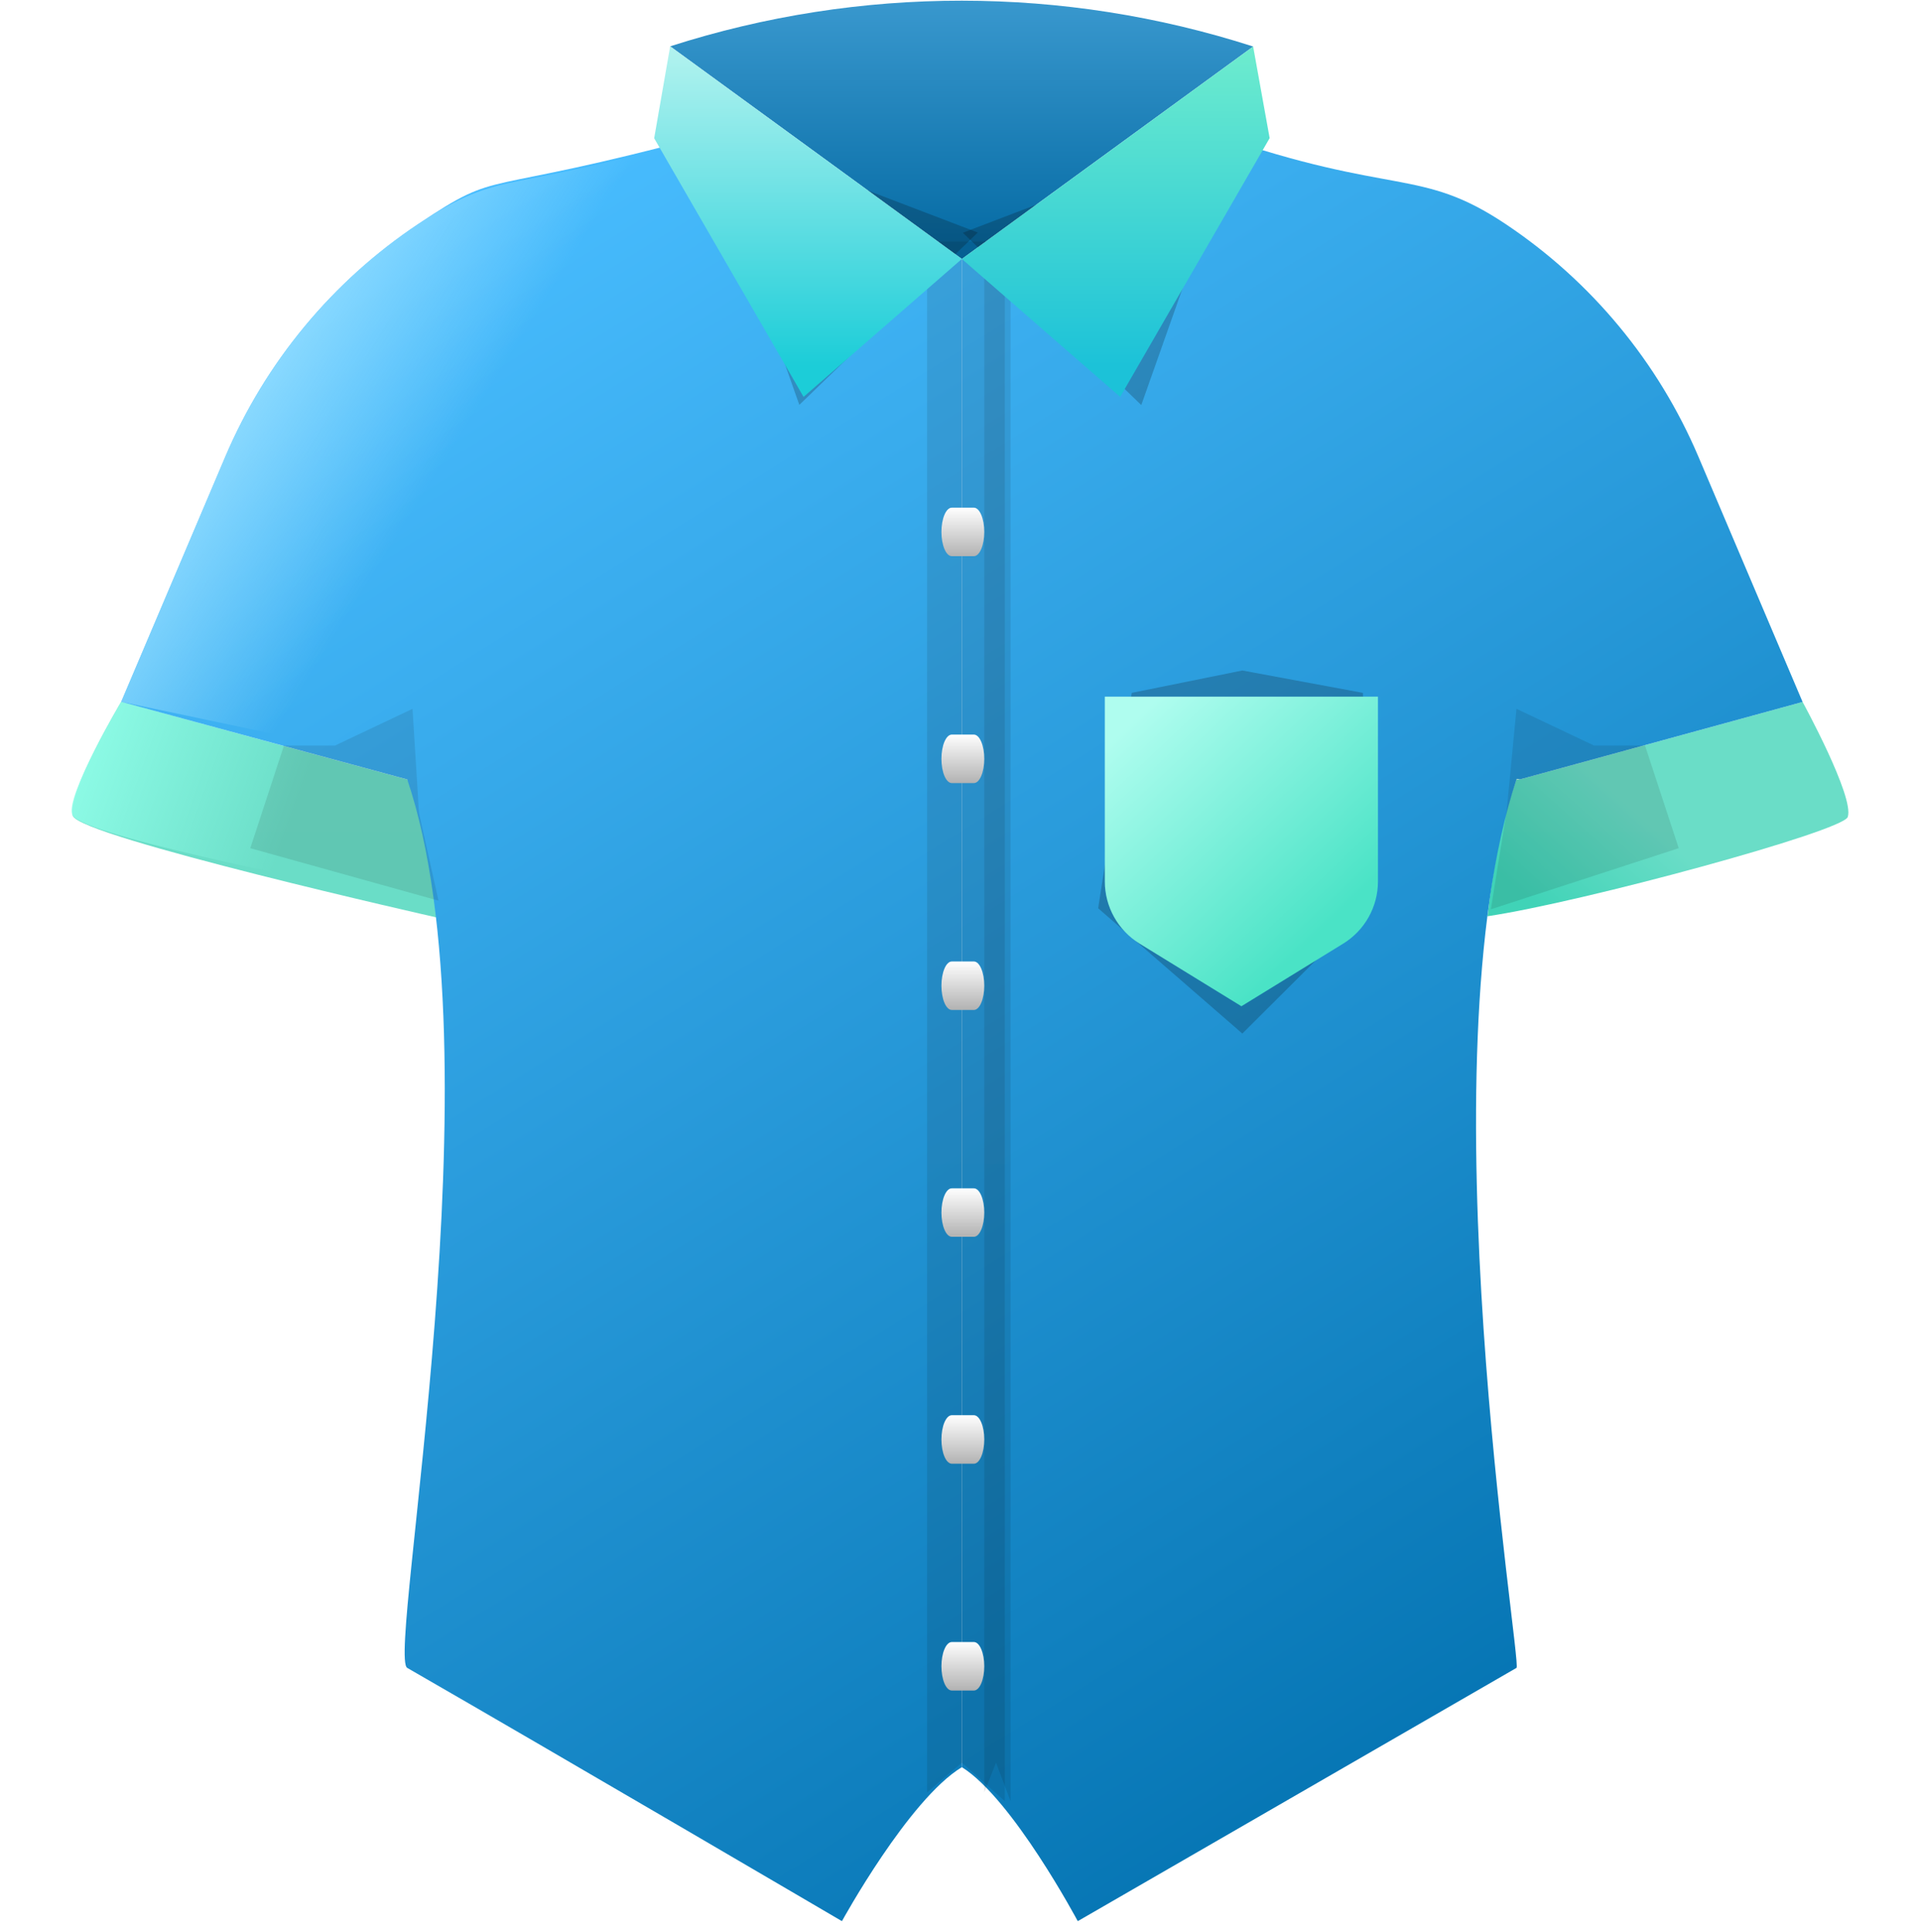<svg width="169" height="170" viewBox="0 0 169 170" fill="none" xmlns="http://www.w3.org/2000/svg">
<g id="shirt" clip-path="url(#clip0)">
<path id="Vector" d="M84.664 22.788L58.989 4.076L59.025 4.065C75.698 -1.283 93.628 -1.275 110.296 4.09L110.303 4.097L84.664 22.788Z" fill="url(#paint0_linear)"/>
<path id="Vector_2" d="M158.662 61.761C158.662 61.761 163.255 70.153 162.639 71.897C162.192 73.159 139.369 79.368 130.936 80.628C131.776 72.841 133.482 68.587 133.482 68.587H133.773L158.591 61.789L158.662 61.761Z" fill="url(#paint1_linear)"/>
<path id="Vector_3" d="M35.846 68.59C38.374 72.737 38.479 80.745 38.479 80.745C38.479 80.745 7.007 73.65 6.406 71.786C5.804 69.922 10.665 61.759 10.665 61.759L35.846 68.59Z" fill="#6ADDC7"/>
<path id="Vector_4" d="M10.665 61.755C10.665 61.755 5.526 70.434 6.406 71.782C7.574 73.571 28.288 77.617 28.288 77.617L32.529 67.634L10.665 61.755Z" fill="url(#paint2_linear)"/>
<g id="Union" filter="url(#filter0_i)">
<path d="M36.812 19.71C44.35 14.681 41.558 17.474 62.257 11.895L84.664 22.788C84.664 22.788 84.664 101.524 84.664 155.508C79.975 158.355 74.108 169.06 74.108 169.06C74.108 169.06 48.943 154.308 35.846 146.773C34.014 145.719 44.121 93.046 35.846 68.588L10.666 61.758L19.825 40.204C23.369 31.863 29.273 24.74 36.812 19.71Z" fill="url(#paint3_linear)"/>
<path d="M132.517 19.71C140.055 24.74 145.96 31.863 149.503 40.204L158.662 61.762L158.591 61.79L133.773 68.588C133.773 68.588 133.518 68.48 133.482 68.588C125.207 93.505 134.023 146.461 133.482 146.773C120.28 154.4 94.865 169.06 94.865 169.06C94.865 169.06 89.133 158.297 84.664 155.508C84.664 101.524 84.664 22.788 84.664 22.788L107.071 11.895C122.745 17.3 124.978 14.681 132.517 19.71Z" fill="url(#paint4_linear)"/>
</g>
<g id="Vector_5" opacity="0.1" filter="url(#filter1_f)">
<path d="M29.486 65.609L36.31 62.376L36.879 71.531L38.596 79.257L22.029 74.641L24.997 65.609L29.486 65.609Z" fill="url(#paint5_linear)"/>
</g>
<g id="Vector_6" opacity="0.1" filter="url(#filter2_f)">
<path d="M88.445 21.252V26.639V158.502L84.666 155.11L81.605 157.733V108.489V21.252L88.445 21.252Z" fill="url(#paint6_linear)"/>
</g>
<g id="Vector_7" opacity="0.1" filter="url(#filter3_f)">
<path d="M88.949 21.252V26.639V158.502L87.671 155.11L86.636 157.733V108.489V21.252L88.949 21.252Z" fill="url(#paint7_linear)"/>
</g>
<g id="Vector_8" opacity="0.2" filter="url(#filter4_f)">
<path d="M109.352 59.003L119.965 60.972L120.421 79.927L109.352 90.951L96.661 79.927L99.615 60.972L109.352 59.003Z" fill="url(#paint8_linear)"/>
</g>
<g id="Vector_9" opacity="0.1" filter="url(#filter5_f)">
<path d="M140.306 65.608L133.482 62.375L132.617 71.389L131.228 80.016L147.763 74.64L144.796 65.608L140.306 65.608Z" fill="url(#paint9_linear)"/>
</g>
<path id="Vector_10" d="M121.29 61.303V77.562C121.29 78.66 121.008 79.74 120.472 80.699C119.937 81.657 119.164 82.463 118.229 83.038L109.269 88.549L100.305 83.038C99.37 82.462 98.598 81.657 98.063 80.698C97.527 79.74 97.247 78.66 97.247 77.562V61.303H121.29Z" fill="url(#paint10_linear)"/>
<g id="Vector_11" opacity="0.2" filter="url(#filter6_f)">
<path d="M107.201 11.91L84.751 20.481L100.457 35.646L108.852 11.91L107.201 11.91Z" fill="url(#paint11_linear)"/>
</g>
<g id="Vector_12" opacity="0.2" filter="url(#filter7_f)">
<path d="M63.614 11.891L86.065 20.463L70.358 35.628L61.963 11.891L63.614 11.891Z" fill="url(#paint12_linear)"/>
</g>
<path id="Vector_13" d="M110.303 4.098L84.664 22.789L98.598 34.927L111.755 12.155L110.303 4.098Z" fill="url(#paint13_linear)"/>
<path id="Vector_14" opacity="0.8" d="M71.195 15.14L62.257 11.895C44.803 17.17 44.35 14.681 36.812 19.71C29.273 24.74 23.369 31.863 19.825 40.204L10.666 61.758L30.492 65.938L40.657 43.873C44.086 35.802 52.882 33.044 60.084 28.043C67.287 23.042 62.435 15.533 71.195 15.14Z" fill="url(#paint14_linear)"/>
<path id="Vector_15" d="M58.989 4.077L57.581 12.166L70.73 34.927L84.664 22.788L58.989 4.077Z" fill="url(#paint15_linear)"/>
<g id="Vector_16" filter="url(#filter8_d)">
<path d="M85.723 47.943H83.778C83.535 47.943 83.303 47.718 83.132 47.318C82.961 46.918 82.865 46.375 82.865 45.81C82.865 45.244 82.961 44.701 83.132 44.301C83.303 43.901 83.535 43.676 83.778 43.676H85.723C85.965 43.676 86.198 43.901 86.369 44.301C86.54 44.701 86.636 45.244 86.636 45.81C86.636 46.375 86.54 46.918 86.369 47.318C86.198 47.718 85.965 47.943 85.723 47.943V47.943Z" fill="url(#paint16_linear)"/>
</g>
<g id="Group">
<g id="Vector_17" filter="url(#filter9_d)">
<path d="M85.723 67.911H83.778C83.535 67.911 83.303 67.686 83.132 67.286C82.961 66.886 82.865 66.344 82.865 65.778C82.865 65.212 82.961 64.669 83.132 64.269C83.303 63.869 83.535 63.644 83.778 63.644H85.723C85.965 63.644 86.198 63.869 86.369 64.269C86.54 64.669 86.636 65.212 86.636 65.778C86.636 66.344 86.54 66.886 86.369 67.286C86.198 67.686 85.965 67.911 85.723 67.911Z" fill="url(#paint17_linear)"/>
</g>
<g id="Vector_18" filter="url(#filter10_d)">
<path d="M85.723 87.876H83.778C83.535 87.876 83.303 87.651 83.132 87.251C82.961 86.851 82.865 86.308 82.865 85.742C82.865 85.177 82.961 84.634 83.132 84.234C83.303 83.834 83.535 83.609 83.778 83.609H85.723C85.965 83.609 86.198 83.834 86.369 84.234C86.54 84.634 86.636 85.177 86.636 85.742C86.636 86.308 86.54 86.851 86.369 87.251C86.198 87.651 85.965 87.876 85.723 87.876V87.876Z" fill="url(#paint18_linear)"/>
</g>
<g id="Vector_19" filter="url(#filter11_d)">
<path d="M85.723 107.837H83.778C83.535 107.837 83.303 107.612 83.132 107.212C82.961 106.812 82.865 106.27 82.865 105.704C82.865 105.138 82.961 104.595 83.132 104.195C83.303 103.795 83.535 103.57 83.778 103.57H85.723C85.965 103.57 86.198 103.795 86.369 104.195C86.54 104.595 86.636 105.138 86.636 105.704C86.636 106.27 86.54 106.812 86.369 107.212C86.198 107.612 85.965 107.837 85.723 107.837Z" fill="url(#paint19_linear)"/>
</g>
<g id="Vector_20" filter="url(#filter12_d)">
<path d="M85.723 127.805H83.778C83.535 127.805 83.303 127.58 83.132 127.18C82.961 126.78 82.865 126.238 82.865 125.672C82.865 125.106 82.961 124.563 83.132 124.163C83.303 123.763 83.535 123.538 83.778 123.538H85.723C85.965 123.538 86.198 123.763 86.369 124.163C86.54 124.563 86.636 125.106 86.636 125.672C86.636 126.238 86.54 126.78 86.369 127.18C86.198 127.58 85.965 127.805 85.723 127.805Z" fill="url(#paint20_linear)"/>
</g>
<g id="Vector_21" filter="url(#filter13_d)">
<path d="M85.723 147.765H83.778C83.535 147.765 83.303 147.54 83.132 147.14C82.961 146.74 82.865 146.197 82.865 145.632C82.865 145.066 82.961 144.523 83.132 144.123C83.303 143.723 83.535 143.498 83.778 143.498H85.723C85.965 143.498 86.198 143.723 86.369 144.123C86.54 144.523 86.636 145.066 86.636 145.632C86.636 146.197 86.54 146.74 86.369 147.14C86.198 147.54 85.965 147.765 85.723 147.765Z" fill="url(#paint21_linear)"/>
</g>
</g>
</g>
<defs>
<filter id="filter0_i" x="10.666" y="11.895" width="147.996" height="157.165" filterUnits="userSpaceOnUse" color-interpolation-filters="sRGB">
<feFlood flood-opacity="0" result="BackgroundImageFix"/>
<feBlend mode="normal" in="SourceGraphic" in2="BackgroundImageFix" result="shape"/>
<feColorMatrix in="SourceAlpha" type="matrix" values="0 0 0 0 0 0 0 0 0 0 0 0 0 0 0 0 0 0 127 0" result="hardAlpha"/>
<feOffset/>
<feGaussianBlur stdDeviation="5.5"/>
<feComposite in2="hardAlpha" operator="arithmetic" k2="-1" k3="1"/>
<feColorMatrix type="matrix" values="0 0 0 0 0 0 0 0 0 0 0 0 0 0 0 0 0 0 0.15 0"/>
<feBlend mode="normal" in2="shape" result="effect1_innerShadow"/>
</filter>
<filter id="filter1_f" x="18.029" y="58.376" width="24.566" height="24.881" filterUnits="userSpaceOnUse" color-interpolation-filters="sRGB">
<feFlood flood-opacity="0" result="BackgroundImageFix"/>
<feBlend mode="normal" in="SourceGraphic" in2="BackgroundImageFix" result="shape"/>
<feGaussianBlur stdDeviation="2" result="effect1_foregroundBlur"/>
</filter>
<filter id="filter2_f" x="80.605" y="20.252" width="8.84" height="139.251" filterUnits="userSpaceOnUse" color-interpolation-filters="sRGB">
<feFlood flood-opacity="0" result="BackgroundImageFix"/>
<feBlend mode="normal" in="SourceGraphic" in2="BackgroundImageFix" result="shape"/>
<feGaussianBlur stdDeviation="0.5" result="effect1_foregroundBlur"/>
</filter>
<filter id="filter3_f" x="85.636" y="20.252" width="4.313" height="139.251" filterUnits="userSpaceOnUse" color-interpolation-filters="sRGB">
<feFlood flood-opacity="0" result="BackgroundImageFix"/>
<feBlend mode="normal" in="SourceGraphic" in2="BackgroundImageFix" result="shape"/>
<feGaussianBlur stdDeviation="0.5" result="effect1_foregroundBlur"/>
</filter>
<filter id="filter4_f" x="92.661" y="55.003" width="31.76" height="39.948" filterUnits="userSpaceOnUse" color-interpolation-filters="sRGB">
<feFlood flood-opacity="0" result="BackgroundImageFix"/>
<feBlend mode="normal" in="SourceGraphic" in2="BackgroundImageFix" result="shape"/>
<feGaussianBlur stdDeviation="2" result="effect1_foregroundBlur"/>
</filter>
<filter id="filter5_f" x="127.228" y="58.375" width="24.536" height="25.641" filterUnits="userSpaceOnUse" color-interpolation-filters="sRGB">
<feFlood flood-opacity="0" result="BackgroundImageFix"/>
<feBlend mode="normal" in="SourceGraphic" in2="BackgroundImageFix" result="shape"/>
<feGaussianBlur stdDeviation="2" result="effect1_foregroundBlur"/>
</filter>
<filter id="filter6_f" x="80.751" y="7.91" width="32.102" height="31.736" filterUnits="userSpaceOnUse" color-interpolation-filters="sRGB">
<feFlood flood-opacity="0" result="BackgroundImageFix"/>
<feBlend mode="normal" in="SourceGraphic" in2="BackgroundImageFix" result="shape"/>
<feGaussianBlur stdDeviation="2" result="effect1_foregroundBlur"/>
</filter>
<filter id="filter7_f" x="57.963" y="7.891" width="32.102" height="31.736" filterUnits="userSpaceOnUse" color-interpolation-filters="sRGB">
<feFlood flood-opacity="0" result="BackgroundImageFix"/>
<feBlend mode="normal" in="SourceGraphic" in2="BackgroundImageFix" result="shape"/>
<feGaussianBlur stdDeviation="2" result="effect1_foregroundBlur"/>
</filter>
<filter id="filter8_d" x="80.865" y="42.676" width="7.771" height="8.267" filterUnits="userSpaceOnUse" color-interpolation-filters="sRGB">
<feFlood flood-opacity="0" result="BackgroundImageFix"/>
<feColorMatrix in="SourceAlpha" type="matrix" values="0 0 0 0 0 0 0 0 0 0 0 0 0 0 0 0 0 0 127 0"/>
<feOffset dy="1"/>
<feGaussianBlur stdDeviation="1"/>
<feColorMatrix type="matrix" values="0 0 0 0 0 0 0 0 0 0 0 0 0 0 0 0 0 0 0.15 0"/>
<feBlend mode="normal" in2="BackgroundImageFix" result="effect1_dropShadow"/>
<feBlend mode="normal" in="SourceGraphic" in2="effect1_dropShadow" result="shape"/>
</filter>
<filter id="filter9_d" x="80.865" y="62.644" width="7.771" height="8.267" filterUnits="userSpaceOnUse" color-interpolation-filters="sRGB">
<feFlood flood-opacity="0" result="BackgroundImageFix"/>
<feColorMatrix in="SourceAlpha" type="matrix" values="0 0 0 0 0 0 0 0 0 0 0 0 0 0 0 0 0 0 127 0"/>
<feOffset dy="1"/>
<feGaussianBlur stdDeviation="1"/>
<feColorMatrix type="matrix" values="0 0 0 0 0 0 0 0 0 0 0 0 0 0 0 0 0 0 0.15 0"/>
<feBlend mode="normal" in2="BackgroundImageFix" result="effect1_dropShadow"/>
<feBlend mode="normal" in="SourceGraphic" in2="effect1_dropShadow" result="shape"/>
</filter>
<filter id="filter10_d" x="80.865" y="82.609" width="7.771" height="8.267" filterUnits="userSpaceOnUse" color-interpolation-filters="sRGB">
<feFlood flood-opacity="0" result="BackgroundImageFix"/>
<feColorMatrix in="SourceAlpha" type="matrix" values="0 0 0 0 0 0 0 0 0 0 0 0 0 0 0 0 0 0 127 0"/>
<feOffset dy="1"/>
<feGaussianBlur stdDeviation="1"/>
<feColorMatrix type="matrix" values="0 0 0 0 0 0 0 0 0 0 0 0 0 0 0 0 0 0 0.15 0"/>
<feBlend mode="normal" in2="BackgroundImageFix" result="effect1_dropShadow"/>
<feBlend mode="normal" in="SourceGraphic" in2="effect1_dropShadow" result="shape"/>
</filter>
<filter id="filter11_d" x="80.865" y="102.57" width="7.771" height="8.267" filterUnits="userSpaceOnUse" color-interpolation-filters="sRGB">
<feFlood flood-opacity="0" result="BackgroundImageFix"/>
<feColorMatrix in="SourceAlpha" type="matrix" values="0 0 0 0 0 0 0 0 0 0 0 0 0 0 0 0 0 0 127 0"/>
<feOffset dy="1"/>
<feGaussianBlur stdDeviation="1"/>
<feColorMatrix type="matrix" values="0 0 0 0 0 0 0 0 0 0 0 0 0 0 0 0 0 0 0.15 0"/>
<feBlend mode="normal" in2="BackgroundImageFix" result="effect1_dropShadow"/>
<feBlend mode="normal" in="SourceGraphic" in2="effect1_dropShadow" result="shape"/>
</filter>
<filter id="filter12_d" x="80.865" y="122.538" width="7.771" height="8.267" filterUnits="userSpaceOnUse" color-interpolation-filters="sRGB">
<feFlood flood-opacity="0" result="BackgroundImageFix"/>
<feColorMatrix in="SourceAlpha" type="matrix" values="0 0 0 0 0 0 0 0 0 0 0 0 0 0 0 0 0 0 127 0"/>
<feOffset dy="1"/>
<feGaussianBlur stdDeviation="1"/>
<feColorMatrix type="matrix" values="0 0 0 0 0 0 0 0 0 0 0 0 0 0 0 0 0 0 0.15 0"/>
<feBlend mode="normal" in2="BackgroundImageFix" result="effect1_dropShadow"/>
<feBlend mode="normal" in="SourceGraphic" in2="effect1_dropShadow" result="shape"/>
</filter>
<filter id="filter13_d" x="80.865" y="142.498" width="7.771" height="8.267" filterUnits="userSpaceOnUse" color-interpolation-filters="sRGB">
<feFlood flood-opacity="0" result="BackgroundImageFix"/>
<feColorMatrix in="SourceAlpha" type="matrix" values="0 0 0 0 0 0 0 0 0 0 0 0 0 0 0 0 0 0 127 0"/>
<feOffset dy="1"/>
<feGaussianBlur stdDeviation="1"/>
<feColorMatrix type="matrix" values="0 0 0 0 0 0 0 0 0 0 0 0 0 0 0 0 0 0 0.15 0"/>
<feBlend mode="normal" in2="BackgroundImageFix" result="effect1_dropShadow"/>
<feBlend mode="normal" in="SourceGraphic" in2="effect1_dropShadow" result="shape"/>
</filter>
<linearGradient id="paint0_linear" x1="84.646" y1="0.06" x2="84.646" y2="22.788" gradientUnits="userSpaceOnUse">
<stop stop-color="#3998CE"/>
<stop offset="1" stop-color="#0369A2"/>
</linearGradient>
<linearGradient id="paint1_linear" x1="148.201" y1="61.761" x2="133.481" y2="78.169" gradientUnits="userSpaceOnUse">
<stop offset="0.454" stop-color="#6ADDC7"/>
<stop offset="1" stop-color="#40D3B7"/>
</linearGradient>
<linearGradient id="paint2_linear" x1="4.862" y1="64.89" x2="25.579" y2="72.337" gradientUnits="userSpaceOnUse">
<stop stop-color="#92FFEA"/>
<stop offset="1" stop-color="#92FFEA" stop-opacity="0"/>
</linearGradient>
<linearGradient id="paint3_linear" x1="41.557" y1="16.689" x2="134.308" y2="165.09" gradientUnits="userSpaceOnUse">
<stop stop-color="#49BDFF"/>
<stop offset="1" stop-color="#006FAD"/>
</linearGradient>
<linearGradient id="paint4_linear" x1="41.557" y1="16.689" x2="134.308" y2="165.09" gradientUnits="userSpaceOnUse">
<stop stop-color="#49BDFF"/>
<stop offset="1" stop-color="#006FAD"/>
</linearGradient>
<linearGradient id="paint5_linear" x1="33.273" y1="67.417" x2="33.273" y2="86.022" gradientUnits="userSpaceOnUse">
<stop stop-color="#080000"/>
<stop offset="1"/>
</linearGradient>
<linearGradient id="paint6_linear" x1="86.038" y1="77.272" x2="86.038" y2="157.668" gradientUnits="userSpaceOnUse">
<stop stop-color="#080000"/>
<stop offset="1"/>
</linearGradient>
<linearGradient id="paint7_linear" x1="88.135" y1="77.272" x2="88.135" y2="157.668" gradientUnits="userSpaceOnUse">
<stop stop-color="#080000"/>
<stop offset="1"/>
</linearGradient>
<linearGradient id="paint8_linear" x1="107.904" y1="72.703" x2="107.904" y2="91.308" gradientUnits="userSpaceOnUse">
<stop stop-color="#080000"/>
<stop offset="1"/>
</linearGradient>
<linearGradient id="paint9_linear" x1="136.52" y1="67.416" x2="136.52" y2="86.021" gradientUnits="userSpaceOnUse">
<stop stop-color="#080000"/>
<stop offset="1"/>
</linearGradient>
<linearGradient id="paint10_linear" x1="92.223" y1="70.491" x2="109.269" y2="88.549" gradientUnits="userSpaceOnUse">
<stop stop-color="#AFFDEF"/>
<stop offset="1" stop-color="#4AE3C6"/>
</linearGradient>
<linearGradient id="paint11_linear" x1="97.749" y1="11.896" x2="97.749" y2="30.501" gradientUnits="userSpaceOnUse">
<stop stop-color="#080000"/>
<stop offset="1"/>
</linearGradient>
<linearGradient id="paint12_linear" x1="73.066" y1="11.877" x2="73.066" y2="30.482" gradientUnits="userSpaceOnUse">
<stop stop-color="#080000"/>
<stop offset="1"/>
</linearGradient>
<linearGradient id="paint13_linear" x1="97.501" y1="4.077" x2="97.501" y2="32.169" gradientUnits="userSpaceOnUse">
<stop stop-color="#6EECCE"/>
<stop offset="1" stop-color="#1CC2D8"/>
</linearGradient>
<linearGradient id="paint14_linear" x1="22.669" y1="22.527" x2="42.576" y2="34.998" gradientUnits="userSpaceOnUse">
<stop offset="0.271" stop-color="#99E0FF"/>
<stop offset="1" stop-color="#99E0FF" stop-opacity="0"/>
</linearGradient>
<linearGradient id="paint15_linear" x1="71.826" y1="4.077" x2="71.826" y2="32.169" gradientUnits="userSpaceOnUse">
<stop stop-color="#B3F3EF"/>
<stop offset="1" stop-color="#1CCDD8"/>
</linearGradient>
<linearGradient id="paint16_linear" x1="84.751" y1="43.676" x2="84.751" y2="47.943" gradientUnits="userSpaceOnUse">
<stop stop-color="white"/>
<stop offset="1" stop-color="#B2B2B2"/>
</linearGradient>
<linearGradient id="paint17_linear" x1="84.75" y1="63.644" x2="84.75" y2="67.911" gradientUnits="userSpaceOnUse">
<stop stop-color="white"/>
<stop offset="1" stop-color="#B2B2B2"/>
</linearGradient>
<linearGradient id="paint18_linear" x1="84.75" y1="83.609" x2="84.75" y2="87.876" gradientUnits="userSpaceOnUse">
<stop stop-color="white"/>
<stop offset="1" stop-color="#B2B2B2"/>
</linearGradient>
<linearGradient id="paint19_linear" x1="84.75" y1="103.57" x2="84.75" y2="107.837" gradientUnits="userSpaceOnUse">
<stop stop-color="white"/>
<stop offset="1" stop-color="#B2B2B2"/>
</linearGradient>
<linearGradient id="paint20_linear" x1="84.75" y1="123.538" x2="84.75" y2="127.805" gradientUnits="userSpaceOnUse">
<stop stop-color="white"/>
<stop offset="1" stop-color="#B2B2B2"/>
</linearGradient>
<linearGradient id="paint21_linear" x1="84.75" y1="143.498" x2="84.75" y2="147.765" gradientUnits="userSpaceOnUse">
<stop stop-color="white"/>
<stop offset="1" stop-color="#B2B2B2"/>
</linearGradient>
<clipPath id="clip0">
<rect width="169" height="169" fill="white" transform="translate(0 0.06)"/>
</clipPath>
</defs>
</svg>
